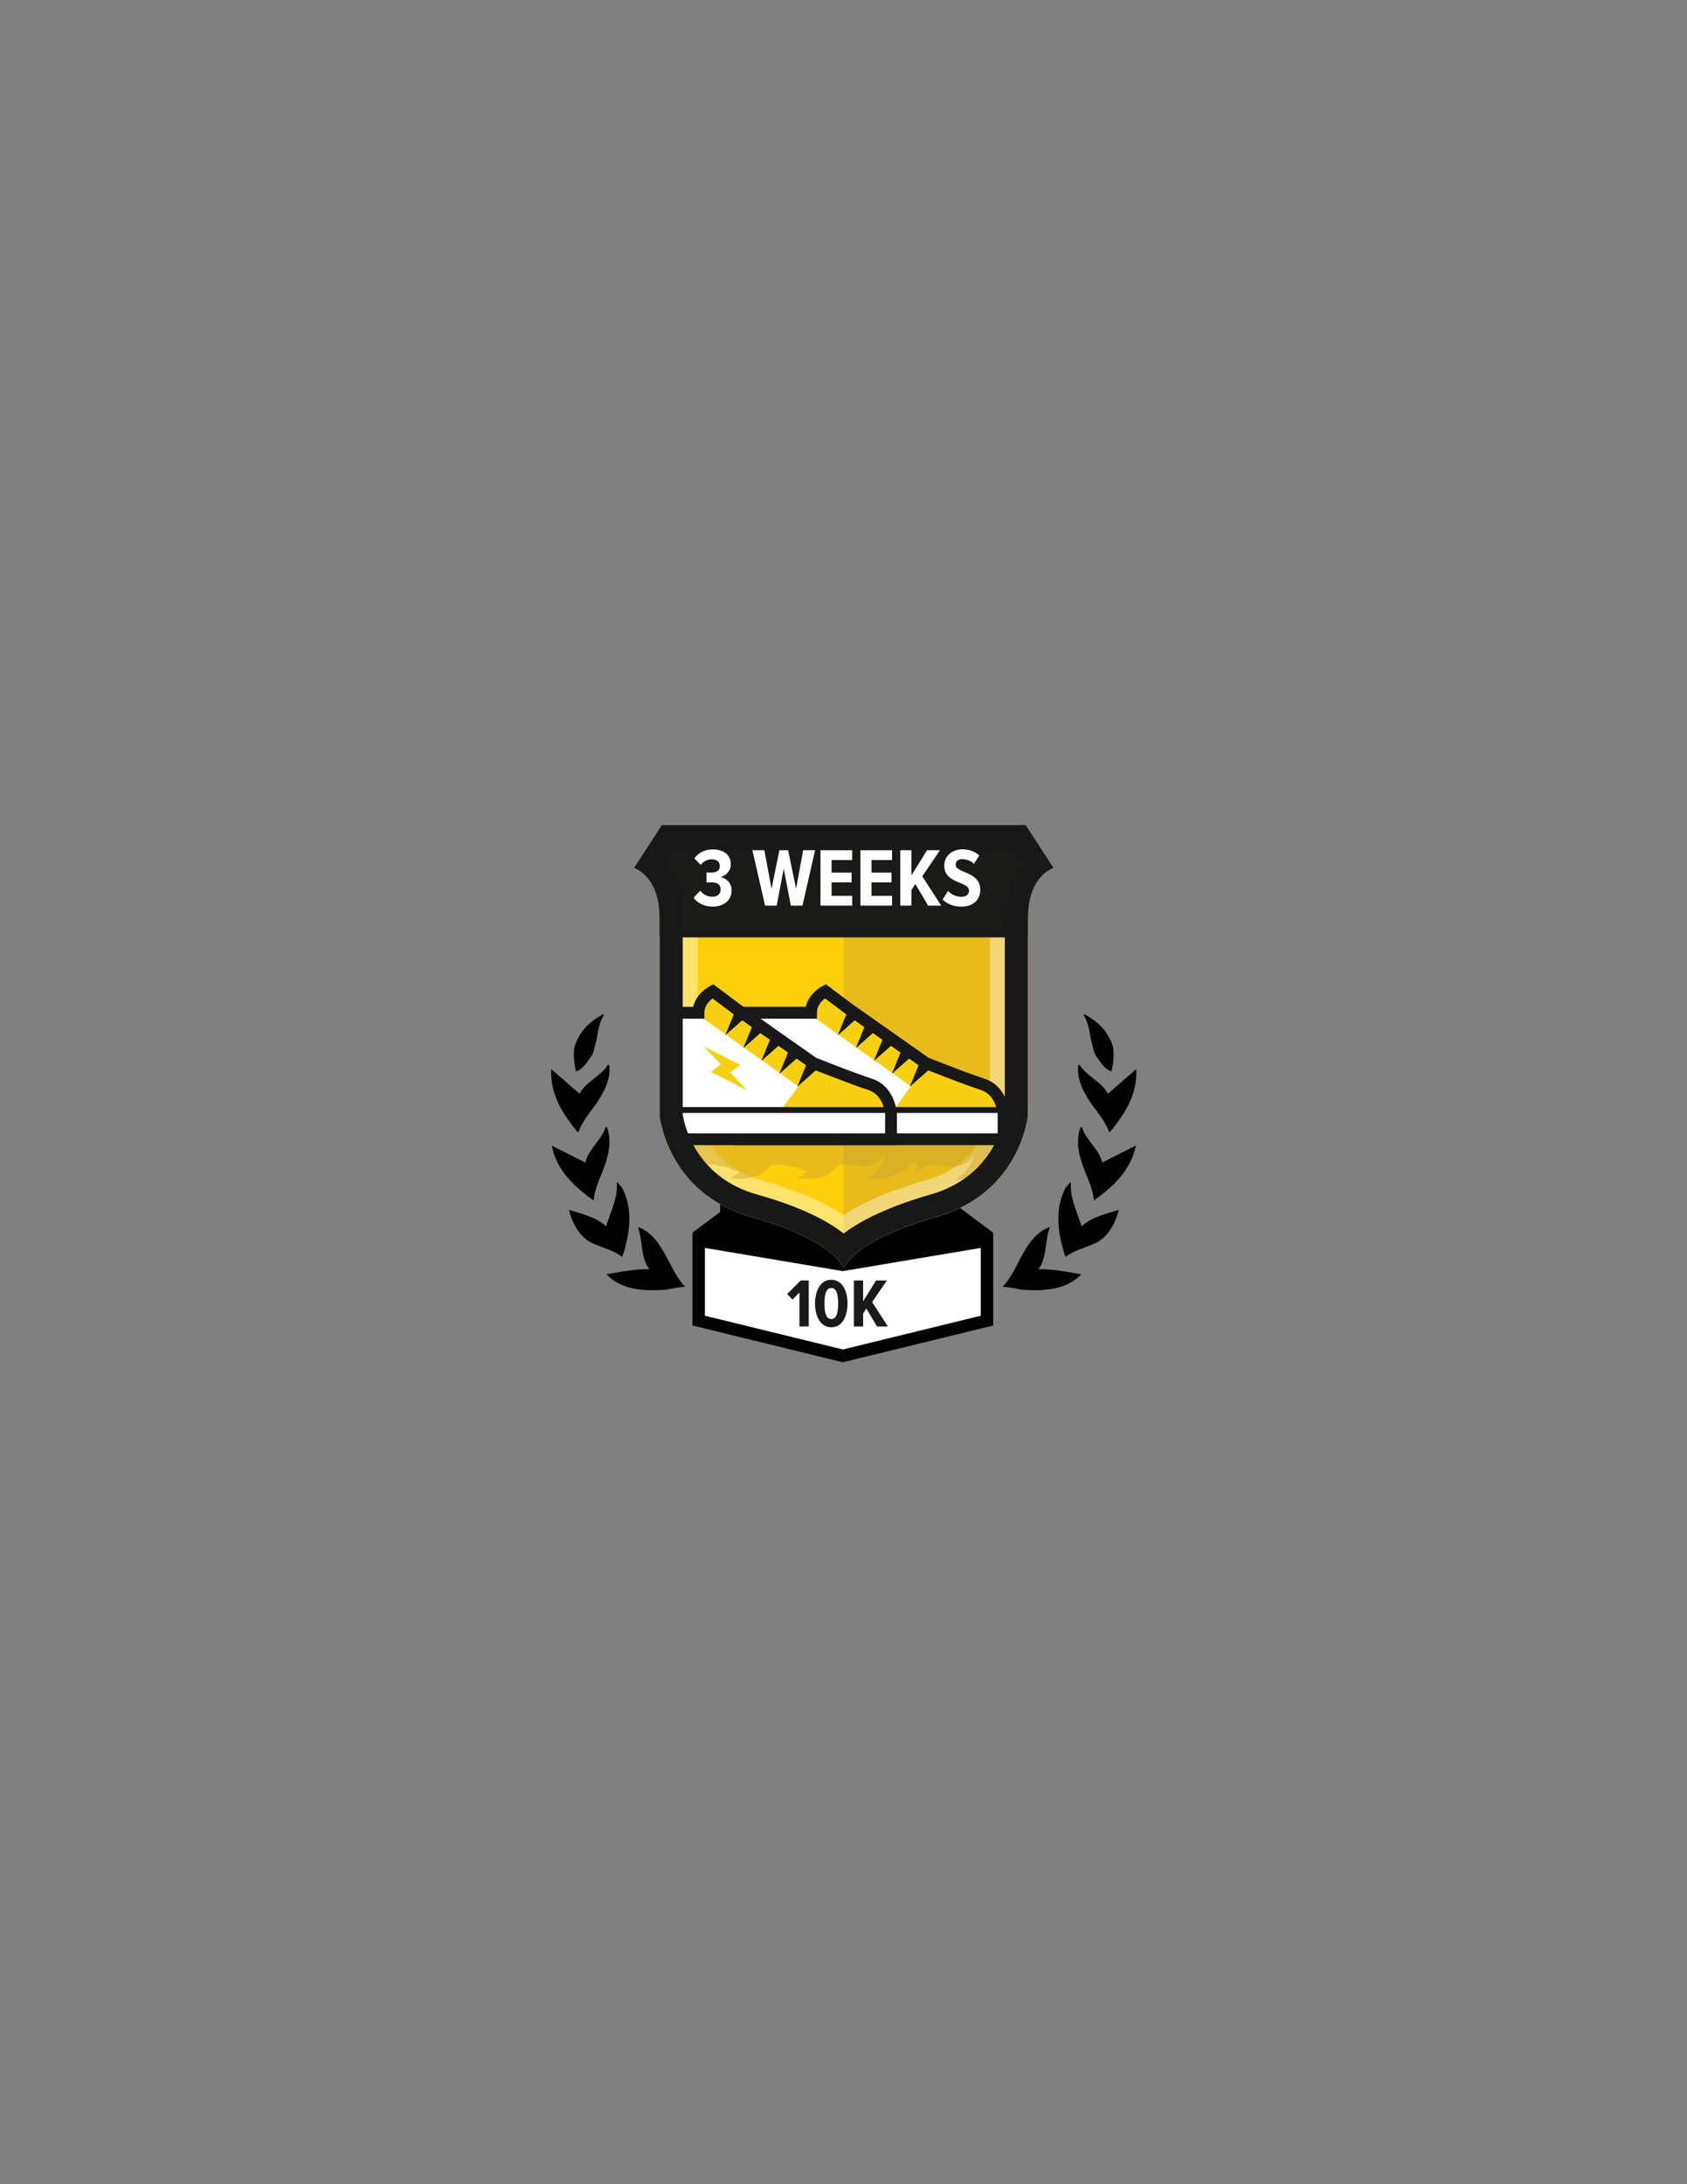 <?xml version="1.0" encoding="utf-8"?>
<!-- Generator: Adobe Illustrator 16.0.0, SVG Export Plug-In . SVG Version: 6.00 Build 0)  -->
<!DOCTYPE svg PUBLIC "-//W3C//DTD SVG 1.1//EN" "http://www.w3.org/Graphics/SVG/1.1/DTD/svg11.dtd">
<svg version="1.1" id="Layer_1" xmlns="http://www.w3.org/2000/svg" xmlns:xlink="http://www.w3.org/1999/xlink" x="0px" y="0px"
	 width="612px" height="792px" viewBox="0 0 612 792" enable-background="new 0 0 612 792" xml:space="preserve">
<rect x="0" y="0" width="612" height="792" fill="#808080" stroke="none"/>
<path fill="#010101" d="M398.964,419.089c-1.817-3.577-5.512-6.852-6.379-10.245l-0.531-0.223c-1.338,3.336-1.193,7.326-0.169,10.95
	c1.108,4.704,3.424,8.369,4.508,12.994c0.193,0.891,0.354,1.775,0.459,2.742c6.955-5.049,13.368-10.808,15.182-19.897l-12.194,6.13
	C399.676,420.692,399.347,419.854,398.964,419.089"/>
<path fill="#010101" d="M395.828,377.306c0.578,1.658,0.758,3.546,1.549,5.248c0.51,0.668,0.959,1.357,1.431,2.058
	c1.313,1.813,2.676,3.43,4.42,3.884c0.606-2.796,1.065-5.733,0.534-8.912c-0.605-2.013-1.508-3.808-2.69-5.429
	c-1.848-2.56-4.358-4.638-7.396-6.199c-0.1-0.058-0.167-0.071-0.224-0.119l-0.403,0.093c0.156,0.24,0.303,0.517,0.46,0.796
	C394.886,371.35,395.298,374.127,395.828,377.306"/>
<path fill="#010101" d="M400.463,394.473c-2.653-3.011-7.05-5.258-8.736-8.326l-0.571-0.084c-0.461,3.564,0.675,7.393,2.573,10.646
	c2.248,4.278,5.406,7.249,7.611,11.456c0.409,0.813,0.784,1.631,1.127,2.54c5.476-6.626,10.246-13.805,9.731-23.058l-10.276,8.98
	C401.553,395.848,401.024,395.117,400.463,394.473"/>
<path fill="#010101" d="M213.223,419.089c1.817-3.577,5.512-6.852,6.379-10.245l0.532-0.223c1.337,3.336,1.193,7.326,0.168,10.95
	c-1.107,4.704-3.423,8.369-4.507,12.994c-0.194,0.891-0.354,1.775-0.459,2.742c-6.956-5.049-13.369-10.808-15.182-19.897
	l12.194,6.13C212.511,420.692,212.84,419.854,213.223,419.089"/>
<path fill="#010101" d="M216.358,377.306c-0.578,1.658-0.758,3.546-1.548,5.248c-0.51,0.668-0.96,1.357-1.431,2.058
	c-1.314,1.813-2.676,3.43-4.42,3.884c-0.606-2.796-1.065-5.733-0.534-8.912c0.605-2.013,1.507-3.808,2.689-5.429
	c1.849-2.56,4.358-4.638,7.396-6.199c0.099-0.058,0.167-0.071,0.223-0.119l0.404,0.093c-0.157,0.24-0.303,0.517-0.46,0.796
	C217.302,371.35,216.89,374.127,216.358,377.306"/>
<path fill="#010101" d="M211.725,394.473c2.653-3.011,7.049-5.258,8.736-8.326l0.571-0.084c0.461,3.564-0.675,7.393-2.573,10.646
	c-2.248,4.278-5.406,7.249-7.611,11.456c-0.409,0.813-0.785,1.631-1.128,2.54c-5.475-6.626-10.246-13.805-9.731-23.058l10.277,8.98
	C210.635,395.848,211.163,395.117,211.725,394.473"/>
<path fill="#010101" d="M379.361,460.246c-0.916-0.017-1.783-0.026-2.638,0.015c3.211-4.571,2.291-10.164,4.058-15.119l-0.017-0.219
	c-5.329,2.008-8.124,6.7-10.731,11.657c-1.861,3.592-3.683,7.273-6.339,9.993c1.109,0.08,2.153,0.229,3.234,0.389
	c1.122,0.163,2.275,0.386,3.435,0.691c2.307,0.136,4.581,0.238,6.732,0.167c4.035-0.171,7.795-0.854,11.037-2.605
	c1.502-0.798,2.901-1.85,4.131-3.161c-0.949-0.154-1.992-0.342-3.028-0.524C385.971,460.975,382.537,460.404,379.361,460.246"/>
<path fill="#010101" d="M392.361,444.673c-1.494-5.036-4.273-10.122-3.865-15.641l-0.142-0.22l-0.374,0.165
	c-0.045,0.036-0.097,0.108-0.102,0.145c-0.291,0.501-0.601,0.786-1.136,1.3c-3.805,6.707-3.229,14.78-1.274,21.92
	c0.319,1.176,0.652,2.295,1.062,3.425c3.423-2.676,7.645-3.358,11.443-5.306c0.341-0.207,0.676-0.37,1.028-0.582
	c3.66-2.641,5.887-7.007,6.843-11.183c-2.373,0.757-4.701,1.368-6.877,2.186C396.623,441.728,394.359,442.87,392.361,444.673"/>
<path fill="#010101" d="M232.889,460.246c0.916-0.017,1.783-0.026,2.638,0.015c-3.211-4.571-2.29-10.164-4.058-15.119l0.017-0.219
	c5.329,2.008,8.124,6.7,10.731,11.657c1.861,3.592,3.683,7.273,6.339,9.993c-1.109,0.08-2.153,0.229-3.234,0.389
	c-1.122,0.163-2.274,0.386-3.435,0.691c-2.306,0.136-4.581,0.238-6.732,0.167c-4.035-0.171-7.795-0.854-11.037-2.605
	c-1.502-0.798-2.901-1.85-4.131-3.161c0.949-0.154,1.992-0.342,3.028-0.524C226.279,460.975,229.713,460.404,232.889,460.246"/>
<path fill="#010101" d="M219.889,444.673c1.494-5.036,4.274-10.122,3.865-15.641l0.142-0.22l0.374,0.165
	c0.045,0.036,0.097,0.108,0.101,0.145c0.292,0.501,0.601,0.786,1.136,1.3c3.805,6.707,3.229,14.78,1.275,21.92
	c-0.32,1.176-0.653,2.295-1.063,3.425c-3.423-2.676-7.645-3.358-11.443-5.306c-0.341-0.207-0.676-0.37-1.029-0.582
	c-3.66-2.641-5.886-7.007-6.841-11.183c2.373,0.757,4.7,1.368,6.876,2.186C215.627,441.728,217.891,442.87,219.889,444.673"/>
<rect x="261.241" y="426.861" fill="#010101" width="85" height="43.667"/>
<polygon fill="#010101" points="334.542,456.025 360.379,447.046 347.307,437.266 295.798,461.528 "/>
<polygon fill="#010101" points="307.799,462.528 251.104,447.046 264.177,437.266 312.299,459.028 "/>
<polygon fill="#FFFFFF" points="358.056,478.863 305.762,493.046 253.469,477.358 253.469,449.837 305.762,459.525 358.056,449.837 
	"/>
<polygon fill="none" stroke="#010101" stroke-width="4.515" stroke-miterlimit="10" points="358.056,478.863 305.762,491.646 
	253.469,478.863 253.469,449.837 305.762,458.62 358.056,449.837 "/>
<path fill="#FECF0A" d="M306.081,332.388h-66.784c0.001,0.091,0.003,0.181,0.003,0.272v71.94c0,0,2.763,28.095,33.166,36.624
	c29.392,8.245,33.382,17.896,33.615,18.529c0.008,0.021,0.012,0.032,0.012,0.032s3.224-10.034,33.627-18.562
	c30.402-8.529,33.166-36.624,33.166-36.624v-71.901c0-0.013,0.001-0.025,0.001-0.039c0-0.092,0.003-0.182,0.003-0.272H306.081z"/>
<g opacity="0.5">
	<g>
		<defs>
			<rect id="SVGID_1_" x="306.08" y="332.39" width="66.81" height="127.4"/>
		</defs>
		<clipPath id="SVGID_2_">
			<use xlink:href="#SVGID_1_"  overflow="visible"/>
		</clipPath>
		<path clip-path="url(#SVGID_2_)" fill="#CDA72C" d="M339.72,441.224c30.402-8.528,33.166-36.624,33.166-36.624v-71.9
			c0-0.014,0.001-0.026,0.001-0.039c0-0.092,0.003-0.182,0.003-0.273h-66.809v127.366c0.008,0.022,0.012,0.034,0.012,0.034
			S309.316,449.753,339.72,441.224"/>
	</g>
</g>
<path fill="#191818" d="M367.523,307.61l3.393,5.225c-2.295,2.726-4.316,6.396-5.444,11.187H246.716
	c-1.128-4.79-3.149-8.461-5.444-11.187l3.392-5.225h28.033h23.781h9.198h33.814H367.523 M372.066,299.244H339.49h-33.814h-9.198
	h-23.781h-32.576l-10.034,15.454c0,0,9.1,2.806,9.21,17.689H372.89c0.11-14.884,9.211-17.689,9.211-17.689L372.066,299.244z"/>
<g opacity="0.4">
	<g>
		<defs>
			<rect id="SVGID_3_" x="230.09" y="299.24" width="152.01" height="160.55"/>
		</defs>
		<clipPath id="SVGID_4_">
			<use xlink:href="#SVGID_3_"  overflow="visible"/>
		</clipPath>
		<path clip-path="url(#SVGID_4_)" fill="#FFFFFF" d="M364.097,313.041c-2.642,4.356-4.931,10.604-5.003,19.229v0.004l-0.003,0.261
			l-0.001,0.082v0.082v70.902c-0.26,1.438-1.204,5.667-3.914,10.226c-4.133,6.953-10.586,11.701-19.183,14.113
			c-13.943,3.912-23.452,8.354-29.929,12.659c-6.466-4.301-15.956-8.755-29.872-12.659c-8.596-2.412-15.05-7.16-19.183-14.113
			c-2.709-4.559-3.653-8.787-3.913-10.226V332.66l-0.003-0.375c-0.064-8.625-2.356-14.882-5.003-19.244h24.605h23.781h9.198h33.814
			H364.097 M372.066,299.244H339.49h-33.814h-9.198h-23.781h-32.576l-10.034,15.454c0,0,9.1,2.806,9.21,17.689
			c0.001,0.091,0.003,0.181,0.003,0.272v71.94c0,0,2.764,28.095,33.166,36.624c29.393,8.245,33.383,17.896,33.615,18.528
			c0.008,0.022,0.012,0.033,0.012,0.033s3.225-10.034,33.627-18.562c30.403-8.529,33.167-36.624,33.167-36.624v-71.901
			c0-0.013,0.001-0.025,0.001-0.039c0-0.092,0.002-0.182,0.002-0.272c0.11-14.884,9.211-17.689,9.211-17.689L372.066,299.244z"/>
	</g>
</g>
<path fill="#1A1A19" d="M382.101,314.698l-10.034-15.454h-32.575h-33.816h-9.198h-23.781h-32.575l-10.034,15.454
	c0,0,9.1,2.807,9.21,17.688v7.526h133.594v-7.526C373.001,317.505,382.101,314.698,382.101,314.698"/>
<path fill="#FFFFFF" d="M251.622,325.496l2.409-2.529c1.023,1.325,2.619,2.198,4.304,2.198c2.108,0,3.071-1.114,3.071-2.68
	c0-1.866-1.294-2.528-3.251-2.528c-0.662,0-1.566,0-1.866,0.061v-3.644c0.3,0.03,1.294,0.03,1.775,0.03
	c1.837,0,3.071-0.753,3.071-2.318c0-1.686-1.204-2.498-2.95-2.498c-1.565,0-2.98,0.722-4.004,2.017l-2.288-2.349
	c1.445-2.017,3.733-3.251,6.623-3.251c3.974,0,6.593,1.896,6.593,5.449c0,2.288-1.716,4.154-3.793,4.575
	c2.047,0.302,4.095,2.107,4.095,4.818c0,3.491-2.68,5.9-6.895,5.9C255.324,328.748,252.886,327.332,251.622,325.496"/>
<polygon fill="#FFFFFF" points="286.901,328.387 284.313,315.02 281.754,328.387 277.539,328.387 272.963,308.306 277.297,308.306 
	279.887,322.275 282.747,308.306 285.908,308.306 288.798,322.275 291.357,308.306 295.692,308.306 291.116,328.387 "/>
<polygon fill="#FFFFFF" points="297.646,328.387 297.646,308.306 309.146,308.306 309.146,311.858 301.681,311.858 301.681,316.404 
	308.936,316.404 308.936,319.957 301.681,319.957 301.681,324.834 309.146,324.834 309.146,328.387 "/>
<polygon fill="#FFFFFF" points="312.125,328.387 312.125,308.306 323.625,308.306 323.625,311.858 316.159,311.858 316.159,316.404 
	323.414,316.404 323.414,319.957 316.159,319.957 316.159,324.834 323.625,324.834 323.625,328.387 "/>
<polygon fill="#FFFFFF" points="336.688,328.387 332.053,320.529 330.638,322.757 330.638,328.387 326.604,328.387 326.604,308.306 
	330.638,308.306 330.638,317.428 336.297,308.306 340.994,308.306 334.581,317.759 341.445,328.387 "/>
<path fill="#FFFFFF" d="M341.955,326.158l1.986-3.101c1.114,1.234,2.86,2.138,4.848,2.138c1.775,0,2.739-0.994,2.739-2.229
	c0-3.521-8.972-2.317-8.972-9.121c0-3.162,2.469-5.871,6.623-5.871c2.439,0,4.547,0.783,6.082,2.228l-1.927,3.011
	c-1.204-1.144-2.74-1.686-4.306-1.686c-1.444,0-2.348,0.813-2.348,2.047c0,3.131,8.941,2.288,8.941,9.063
	c0,3.521-2.408,6.111-6.805,6.111C345.778,328.748,343.551,327.754,341.955,326.158"/>
<polygon fill="#1A1A19" points="290.016,480.976 290.016,468.629 287.491,471.253 285.566,469.229 290.466,464.305 293.39,464.305 
	293.39,480.976 "/>
<path fill="#1A1A19" d="M295.666,472.652c0-4.299,1.775-8.598,5.898-8.598c4.149,0,5.898,4.299,5.898,8.598
	c0,4.273-1.724,8.623-5.898,8.623C297.441,481.275,295.666,476.926,295.666,472.652 M304.064,472.652c0-3.225-0.55-5.623-2.5-5.623
	c-1.924,0-2.474,2.398-2.474,5.623c0,3.199,0.55,5.648,2.474,5.648C303.515,478.301,304.064,475.852,304.064,472.652"/>
<polygon fill="#1A1A19" points="318.139,480.976 314.289,474.453 313.115,476.302 313.115,480.976 309.766,480.976 309.766,464.305 
	313.115,464.305 313.115,471.877 317.814,464.305 321.713,464.305 316.39,472.152 322.088,480.976 "/>
<g>
	<defs>
		<path id="SVGID_5_" d="M306.019,332.591h-66.222c0,0.089,0.002,0.177,0.002,0.27v71.335c0,0,2.74,27.856,32.887,36.313
			c29.145,8.177,33.1,17.746,33.333,18.373c0.006,0.021,0.01,0.033,0.01,0.033s3.197-9.95,33.344-18.406
			c30.146-8.457,32.886-36.313,32.886-36.313v-71.296c0-0.013,0.002-0.027,0.002-0.039c0-0.093,0.002-0.181,0.002-0.27H306.019z"/>
	</defs>
	<clipPath id="SVGID_6_">
		<use xlink:href="#SVGID_5_"  overflow="visible"/>
	</clipPath>
	<g opacity="0.5" clip-path="url(#SVGID_6_)">
		<g>
			<defs>
				<rect id="SVGID_7_" x="238.48" y="399.87" width="130.76" height="27.61"/>
			</defs>
			<clipPath id="SVGID_8_">
				<use xlink:href="#SVGID_7_"  overflow="visible"/>
			</clipPath>
			<path clip-path="url(#SVGID_8_)" fill="#CDA72C" d="M355.236,399.87c0,0-9.746,8.382-7.763,7.194c0,0-1.288,7.67-7.591,7.401
				c-6.302-0.267-8.125,9.171-7.881,11.126c0,0,3.949-4.619,10.466-2.967c6.516,1.654,10.057-2.413,10.935-3.702
				c0,0-2.33,7.688-6.849,8.269c0,0,11.194,2.166,15.589-5.346c4.395-7.514,6.613-16.36,7.084-17.155
				C369.697,403.896,355.236,399.87,355.236,399.87"/>
			<path clip-path="url(#SVGID_8_)" fill="#CDA72C" d="M342.413,421.278c0,0-7.976,1.536-6.608,1.02c0,0-4.303-2.372-6.644,0.854
				c-2.341,3.226-7.73,0.425-8.603-0.463c0,0,3.838-0.144,5.576-4.02c1.738-3.875,5.143-4.033,6.124-3.961
				c0,0-4.72-1.863-6.78,0.146c0,0,3.319-6.393,8.765-5.62c5.444,0.771,10.694,3.145,11.273,3.224
				C346.095,412.537,342.413,421.278,342.413,421.278"/>
			<path clip-path="url(#SVGID_8_)" fill="#CDA72C" d="M322.9,399.87c0,0-9.745,8.382-7.762,7.194c0,0-1.288,7.67-7.591,7.401
				c-6.303-0.267-8.125,9.171-7.882,11.126c0,0,3.95-4.619,10.467-2.967c6.516,1.654,10.057-2.413,10.935-3.702
				c0,0-2.33,7.688-6.849,8.269c0,0,11.193,2.166,15.589-5.346c4.395-7.514,6.612-16.36,7.084-17.155
				C337.362,403.896,322.9,399.87,322.9,399.87"/>
			<path clip-path="url(#SVGID_8_)" fill="#CDA72C" d="M310.078,421.278c0,0-7.976,1.536-6.609,1.02c0,0-4.302-2.372-6.643,0.854
				c-2.341,3.226-7.73,0.425-8.602-0.463c0,0,3.837-0.144,5.576-4.02c1.738-3.875,5.142-4.033,6.124-3.961
				c0,0-4.72-1.863-6.781,0.146c0,0,3.32-6.393,8.764-5.62c5.445,0.771,10.696,3.145,11.275,3.224
				C313.76,412.537,310.078,421.278,310.078,421.278"/>
			<path clip-path="url(#SVGID_8_)" fill="#CDA72C" d="M297.53,399.87c0,0-9.745,8.382-7.762,7.194c0,0-1.288,7.67-7.591,7.401
				c-6.302-0.267-8.125,9.171-7.881,11.126c0,0,3.949-4.619,10.466-2.967c6.516,1.654,10.057-2.413,10.935-3.702
				c0,0-2.33,7.688-6.849,8.269c0,0,11.194,2.166,15.589-5.346c4.396-7.514,6.613-16.36,7.084-17.155
				C311.992,403.896,297.53,399.87,297.53,399.87"/>
			<path clip-path="url(#SVGID_8_)" fill="#CDA72C" d="M284.707,421.278c0,0-7.975,1.536-6.608,1.02c0,0-4.303-2.372-6.644,0.854
				c-2.341,3.226-7.73,0.425-8.602-0.463c0,0,3.837-0.144,5.576-4.02c1.738-3.875,5.142-4.033,6.124-3.961
				c0,0-4.72-1.863-6.781,0.146c0,0,3.32-6.393,8.765-5.62c5.444,0.771,10.695,3.145,11.273,3.224
				C288.389,412.537,284.707,421.278,284.707,421.278"/>
			<path clip-path="url(#SVGID_8_)" fill="#CDA72C" d="M273.154,399.87c0,0-9.745,8.382-7.763,7.194c0,0-1.288,7.67-7.591,7.401
				c-6.303-0.267-8.125,9.171-7.882,11.126c0,0,3.95-4.619,10.467-2.967c6.516,1.654,10.057-2.413,10.936-3.702
				c0,0-2.33,7.688-6.85,8.269c0,0,11.194,2.166,15.589-5.346c4.395-7.514,6.613-16.36,7.084-17.155
				C287.616,403.896,273.154,399.87,273.154,399.87"/>
			<path clip-path="url(#SVGID_8_)" fill="#CDA72C" d="M260.331,421.278c0,0-7.975,1.536-6.609,1.02c0,0-4.302-2.372-6.643,0.854
				c-2.341,3.226-7.73,0.425-8.603-0.463c0,0,3.838-0.144,5.577-4.02c1.738-3.875,5.142-4.033,6.124-3.961
				c0,0-4.72-1.863-6.781,0.146c0,0,3.319-6.393,8.764-5.62c5.445,0.771,10.696,3.145,11.275,3.224
				C264.013,412.537,260.331,421.278,260.331,421.278"/>
		</g>
	</g>
	<path clip-path="url(#SVGID_6_)" fill="#FFFFFF" d="M268.545,403.646l0.161-5.136l1.02-15.3l0.372-5.574l0.52-7.803l0.173-2.601
		h23.409c0-5.201,5.202-7.803,5.202-7.803l2.288,1.716l1.873,1.405l0.833,0.624l3.901,2.926l26.824,18.854l0.694,0.485
		c0,0,0.578,0.231,1.565,0.621c0.003,0.001,0.007,0.002,0.01,0.004c0.054,0.021,0.109,0.043,0.165,0.065
		c0.024,0.009,0.049,0.019,0.073,0.029c0.053,0.02,0.105,0.041,0.16,0.063c0.015,0.005,0.027,0.011,0.041,0.017
		c0.061,0.023,0.12,0.048,0.183,0.071c0.021,0.009,0.043,0.018,0.063,0.025c0.061,0.024,0.12,0.047,0.183,0.072
		c0.01,0.004,0.021,0.008,0.032,0.012c0.098,0.039,0.197,0.078,0.3,0.118c0.056,0.021,0.112,0.044,0.169,0.066
		c0.055,0.021,0.111,0.043,0.166,0.065c0.035,0.013,0.068,0.027,0.104,0.041c0.062,0.024,0.123,0.048,0.186,0.072
		c0.032,0.013,0.064,0.025,0.098,0.039c0.056,0.021,0.114,0.044,0.172,0.066c0.045,0.019,0.089,0.035,0.136,0.054
		c0.057,0.021,0.113,0.044,0.172,0.066c0.035,0.014,0.07,0.028,0.105,0.042c0.067,0.026,0.135,0.052,0.203,0.079
		c0.048,0.02,0.097,0.038,0.145,0.056c0.047,0.019,0.092,0.036,0.139,0.055c0.084,0.032,0.17,0.065,0.256,0.1
		c0.02,0.008,0.039,0.015,0.058,0.022c0.089,0.034,0.179,0.069,0.27,0.104c0.028,0.011,0.056,0.022,0.084,0.033
		c0.067,0.026,0.138,0.053,0.207,0.08c0.067,0.026,0.136,0.053,0.204,0.079c1.188,0.462,2.501,0.967,3.871,1.487
		c0.003,0.001,0.005,0.003,0.008,0.003c0.138,0.054,0.277,0.106,0.416,0.158l0.002,0.001c0.131,0.05,0.264,0.101,0.396,0.151
		l0.063,0.023c0.125,0.047,0.25,0.095,0.375,0.142c0.012,0.004,0.022,0.009,0.033,0.013c0.137,0.051,0.273,0.104,0.41,0.154
		c0.002,0.001,0.004,0.002,0.006,0.002c0.137,0.052,0.273,0.103,0.41,0.155c0.014,0.005,0.025,0.01,0.038,0.014
		c0.126,0.048,0.253,0.095,0.38,0.144c0.021,0.008,0.043,0.016,0.064,0.023c0.123,0.046,0.246,0.092,0.369,0.138
		c0.021,0.009,0.043,0.017,0.064,0.024l0.36,0.134c0.026,0.01,0.052,0.021,0.079,0.03c0.119,0.044,0.239,0.089,0.357,0.133
		c0.025,0.009,0.051,0.018,0.075,0.028c0.114,0.042,0.229,0.084,0.343,0.126c0.033,0.013,0.067,0.025,0.102,0.038
		c0.11,0.041,0.221,0.082,0.331,0.122c0.033,0.012,0.065,0.023,0.098,0.035c0.111,0.041,0.222,0.082,0.331,0.122l0.105,0.039
		c0.109,0.04,0.217,0.079,0.324,0.119c0.035,0.013,0.069,0.025,0.104,0.038c0.108,0.039,0.215,0.078,0.322,0.117
		c0.036,0.013,0.072,0.025,0.109,0.04c0.103,0.037,0.204,0.074,0.307,0.11c0.041,0.016,0.082,0.03,0.123,0.046
		c0.101,0.036,0.201,0.071,0.301,0.107c0.04,0.015,0.08,0.03,0.121,0.044c0.101,0.037,0.203,0.073,0.304,0.11
		c0.039,0.013,0.077,0.026,0.116,0.041c0.093,0.034,0.186,0.067,0.277,0.1c0.05,0.018,0.098,0.034,0.146,0.052
		c0.093,0.033,0.185,0.065,0.276,0.099c0.044,0.015,0.088,0.031,0.131,0.046c0.104,0.037,0.207,0.073,0.309,0.11
		c0.031,0.011,0.063,0.021,0.094,0.032c0.098,0.034,0.193,0.068,0.291,0.103c0.039,0.014,0.08,0.028,0.12,0.042
		c0.085,0.03,0.166,0.058,0.249,0.087c0.051,0.018,0.103,0.036,0.152,0.053c0.086,0.03,0.171,0.061,0.256,0.089
		c0.044,0.016,0.089,0.031,0.133,0.047c0.081,0.027,0.16,0.055,0.241,0.082c0.05,0.018,0.101,0.035,0.15,0.053
		c0.075,0.024,0.149,0.051,0.225,0.076c0.051,0.018,0.103,0.034,0.153,0.053c0.077,0.025,0.152,0.051,0.228,0.077
		c0.05,0.016,0.099,0.032,0.146,0.049c0.123,0.041,0.243,0.082,0.364,0.122c0.237,0.079,0.469,0.166,0.691,0.26
		c0.004,0.001,0.008,0.003,0.012,0.004c0.22,0.092,0.433,0.191,0.639,0.296c0.007,0.003,0.015,0.006,0.021,0.01
		c0.203,0.104,0.399,0.214,0.589,0.328c0.009,0.005,0.02,0.011,0.028,0.017c0.188,0.113,0.368,0.232,0.544,0.356
		c0.011,0.008,0.022,0.016,0.033,0.023c0.173,0.122,0.34,0.251,0.501,0.382c0.012,0.01,0.023,0.019,0.036,0.029
		c0.159,0.131,0.313,0.267,0.463,0.405c0.012,0.012,0.024,0.022,0.035,0.033c0.147,0.14,0.291,0.283,0.429,0.429
		c0.011,0.013,0.021,0.023,0.032,0.034c0.138,0.148,0.27,0.3,0.397,0.452c0.01,0.011,0.02,0.022,0.028,0.033
		c0.128,0.155,0.251,0.313,0.369,0.473c0.007,0.01,0.015,0.021,0.022,0.03c0.119,0.163,0.233,0.328,0.344,0.495
		c0.005,0.007,0.01,0.014,0.015,0.021c0.111,0.17,0.218,0.343,0.32,0.517c0.002,0.004,0.005,0.008,0.007,0.012
		c1.157,1.974,1.619,4.133,1.891,5.764v9.458h-95.525V403.646z"/>
	<path clip-path="url(#SVGID_6_)" fill="#F8D012" d="M337.975,399.269l-43.41-30.932l4.507-7.193l11.639,9.148l27.282,18.479
		l0.747,0.507c0,0,2.847,1.103,6.744,2.561l0.007,0.032L337.975,399.269z"/>
	<path clip-path="url(#SVGID_6_)" fill="#F8D012" d="M335.837,386.521c0.563,0.227,13.159,5.253,20.786,7.795
		c3.854,1.285,5.803,4.472,6.789,7.369h-38.678L335.837,386.521z"/>
	<polygon clip-path="url(#SVGID_6_)" fill="#191818" points="310.871,369.268 303.925,375.413 307.426,366.824 	"/>
	<polygon clip-path="url(#SVGID_6_)" fill="#191818" points="317.407,373.925 310.461,380.069 313.962,371.481 	"/>
	
		<line clip-path="url(#SVGID_6_)" fill="none" stroke="#191818" stroke-width="2.148" stroke-miterlimit="10" x1="363.412" y1="402.491" x2="268.544" y2="402.491"/>
	<polygon clip-path="url(#SVGID_6_)" fill="#191818" points="323.943,378.581 316.998,384.727 320.498,376.139 	"/>
	<polygon clip-path="url(#SVGID_6_)" fill="#191818" points="330.48,383.238 323.534,389.383 327.035,380.795 	"/>
	<polygon clip-path="url(#SVGID_6_)" fill="#191818" points="337.017,387.896 330.07,394.04 333.571,385.452 	"/>
	<path clip-path="url(#SVGID_6_)" fill="none" stroke="#191818" stroke-width="4.296" stroke-miterlimit="10" d="M268.545,403.646
		l0.161-5.136l1.02-15.3l0.372-5.574l0.52-7.803l0.173-2.601h23.409c0-5.201,5.202-7.803,5.202-7.803l2.288,1.716l1.873,1.405
		l0.833,0.624l3.901,2.926l26.824,18.854l0.694,0.485c0,0,0.578,0.231,1.565,0.621c0.003,0.001,0.007,0.002,0.01,0.004
		c0.054,0.021,0.109,0.043,0.165,0.065c0.024,0.009,0.049,0.019,0.073,0.029c0.053,0.02,0.105,0.041,0.16,0.063
		c0.015,0.005,0.027,0.011,0.041,0.017c0.061,0.023,0.12,0.048,0.183,0.071c0.021,0.009,0.043,0.018,0.063,0.025
		c0.061,0.024,0.12,0.047,0.183,0.072c0.01,0.004,0.021,0.008,0.032,0.012c0.098,0.039,0.197,0.078,0.3,0.118
		c0.056,0.021,0.112,0.044,0.169,0.066c0.055,0.021,0.111,0.043,0.166,0.065c0.035,0.013,0.068,0.027,0.104,0.041
		c0.062,0.024,0.123,0.048,0.186,0.072c0.032,0.013,0.064,0.025,0.098,0.039c0.056,0.021,0.114,0.044,0.172,0.066
		c0.045,0.019,0.089,0.035,0.136,0.054c0.057,0.021,0.113,0.044,0.172,0.066c0.035,0.014,0.07,0.028,0.105,0.042
		c0.067,0.026,0.135,0.052,0.203,0.079c0.048,0.02,0.097,0.038,0.145,0.056c0.047,0.019,0.092,0.036,0.139,0.055
		c0.084,0.032,0.17,0.065,0.256,0.1c0.02,0.008,0.039,0.015,0.058,0.022c0.089,0.034,0.179,0.069,0.27,0.104
		c0.028,0.011,0.056,0.022,0.084,0.033c0.067,0.026,0.138,0.053,0.207,0.08c0.067,0.026,0.136,0.053,0.204,0.079
		c1.188,0.462,2.501,0.967,3.871,1.487c0.003,0.001,0.005,0.003,0.008,0.003c0.138,0.054,0.277,0.106,0.416,0.158l0.002,0.001
		c0.131,0.05,0.264,0.101,0.396,0.151l0.063,0.023c0.125,0.047,0.25,0.095,0.375,0.142c0.012,0.004,0.022,0.009,0.033,0.013
		c0.137,0.051,0.273,0.104,0.41,0.154c0.002,0.001,0.004,0.002,0.006,0.002c0.137,0.052,0.273,0.103,0.41,0.155
		c0.014,0.005,0.025,0.01,0.038,0.014c0.126,0.048,0.253,0.095,0.38,0.144c0.021,0.008,0.043,0.016,0.064,0.023
		c0.123,0.046,0.246,0.092,0.369,0.138c0.021,0.009,0.043,0.017,0.064,0.024l0.36,0.134c0.026,0.01,0.052,0.021,0.079,0.03
		c0.119,0.044,0.239,0.089,0.357,0.133c0.025,0.009,0.051,0.018,0.075,0.028c0.114,0.042,0.229,0.084,0.343,0.126
		c0.033,0.013,0.067,0.025,0.102,0.038c0.11,0.041,0.221,0.082,0.331,0.122c0.033,0.012,0.065,0.023,0.098,0.035
		c0.111,0.041,0.222,0.082,0.331,0.122l0.105,0.039c0.109,0.04,0.217,0.079,0.324,0.119c0.035,0.013,0.069,0.025,0.104,0.038
		c0.108,0.039,0.215,0.078,0.322,0.117c0.036,0.013,0.072,0.025,0.109,0.04c0.103,0.037,0.204,0.074,0.307,0.11
		c0.041,0.016,0.082,0.03,0.123,0.046c0.101,0.036,0.201,0.071,0.301,0.107c0.04,0.015,0.08,0.03,0.121,0.044
		c0.101,0.037,0.203,0.073,0.304,0.11c0.039,0.013,0.077,0.026,0.116,0.041c0.093,0.034,0.186,0.067,0.277,0.1
		c0.05,0.018,0.098,0.034,0.146,0.052c0.093,0.033,0.185,0.065,0.276,0.099c0.044,0.015,0.088,0.031,0.131,0.046
		c0.104,0.037,0.207,0.073,0.309,0.11c0.031,0.011,0.063,0.021,0.094,0.032c0.098,0.034,0.193,0.068,0.291,0.103
		c0.039,0.014,0.08,0.028,0.12,0.042c0.085,0.03,0.166,0.058,0.249,0.087c0.051,0.018,0.103,0.036,0.152,0.053
		c0.086,0.03,0.171,0.061,0.256,0.089c0.044,0.016,0.089,0.031,0.133,0.047c0.081,0.027,0.16,0.055,0.241,0.082
		c0.05,0.018,0.101,0.035,0.15,0.053c0.075,0.024,0.149,0.051,0.225,0.076c0.051,0.018,0.103,0.034,0.153,0.053
		c0.077,0.025,0.152,0.051,0.228,0.077c0.05,0.016,0.099,0.032,0.146,0.049c0.123,0.041,0.243,0.082,0.364,0.122
		c0.237,0.079,0.469,0.166,0.691,0.26c0.004,0.001,0.008,0.003,0.012,0.004c0.22,0.092,0.433,0.191,0.639,0.296
		c0.007,0.003,0.015,0.006,0.021,0.01c0.203,0.104,0.399,0.214,0.589,0.328c0.009,0.005,0.02,0.011,0.028,0.017
		c0.188,0.113,0.368,0.232,0.544,0.356c0.011,0.008,0.022,0.016,0.033,0.023c0.173,0.122,0.34,0.251,0.501,0.382
		c0.012,0.01,0.023,0.019,0.036,0.029c0.159,0.131,0.313,0.267,0.463,0.405c0.012,0.012,0.024,0.022,0.035,0.033
		c0.147,0.14,0.291,0.283,0.429,0.429c0.011,0.013,0.021,0.023,0.032,0.034c0.138,0.148,0.27,0.3,0.397,0.452
		c0.01,0.011,0.02,0.022,0.028,0.033c0.128,0.155,0.251,0.313,0.369,0.473c0.007,0.01,0.015,0.021,0.022,0.03
		c0.119,0.163,0.233,0.328,0.344,0.495c0.005,0.007,0.01,0.014,0.015,0.021c0.111,0.17,0.218,0.343,0.32,0.517
		c0.002,0.004,0.005,0.008,0.007,0.012c1.157,1.974,1.619,4.133,1.891,5.764v9.458h-95.525V403.646z"/>
	<path clip-path="url(#SVGID_6_)" fill="#FFFFFF" d="M227.722,403.646l0.161-5.136l1.02-15.3l0.372-5.574l0.52-7.803l0.173-2.601
		h23.409c0-5.201,5.202-7.803,5.202-7.803l2.288,1.716l1.874,1.405l0.832,0.624l3.901,2.926l26.825,18.854l0.694,0.485
		c0,0,0.578,0.231,1.564,0.621c0.003,0.001,0.007,0.002,0.01,0.004c0.054,0.021,0.109,0.043,0.165,0.065
		c0.024,0.009,0.049,0.019,0.074,0.029c0.052,0.02,0.105,0.041,0.16,0.063c0.014,0.005,0.028,0.011,0.041,0.017
		c0.06,0.023,0.12,0.048,0.182,0.071c0.021,0.009,0.043,0.018,0.064,0.025c0.06,0.024,0.12,0.047,0.182,0.072
		c0.011,0.004,0.022,0.008,0.032,0.012c0.098,0.039,0.198,0.078,0.301,0.118c0.056,0.021,0.111,0.044,0.169,0.066
		c0.054,0.021,0.11,0.043,0.165,0.065c0.035,0.013,0.069,0.027,0.105,0.041c0.061,0.024,0.123,0.048,0.185,0.072
		c0.033,0.013,0.065,0.025,0.098,0.039c0.056,0.021,0.114,0.044,0.172,0.066c0.045,0.019,0.09,0.035,0.135,0.054
		c0.057,0.021,0.114,0.044,0.172,0.066c0.035,0.014,0.071,0.028,0.107,0.042c0.066,0.026,0.134,0.052,0.202,0.079
		c0.048,0.02,0.097,0.038,0.145,0.056c0.046,0.019,0.092,0.036,0.138,0.055c0.085,0.032,0.17,0.065,0.256,0.1
		c0.02,0.008,0.039,0.015,0.058,0.022c0.089,0.034,0.179,0.069,0.269,0.104c0.028,0.011,0.056,0.022,0.084,0.033
		c0.068,0.026,0.138,0.053,0.207,0.08c0.068,0.026,0.136,0.053,0.204,0.079c1.189,0.462,2.501,0.967,3.871,1.487
		c0.003,0.001,0.005,0.003,0.008,0.003c0.138,0.054,0.277,0.106,0.416,0.158c0,0,0.001,0.001,0.002,0.001
		c0.131,0.05,0.264,0.101,0.397,0.151c0.02,0.007,0.041,0.015,0.062,0.023c0.125,0.047,0.25,0.095,0.376,0.142l0.033,0.013
		c0.136,0.051,0.273,0.104,0.41,0.154c0.002,0.001,0.003,0.002,0.005,0.002c0.137,0.052,0.274,0.103,0.411,0.155
		c0.013,0.005,0.025,0.01,0.038,0.014c0.126,0.048,0.253,0.095,0.38,0.144c0.021,0.008,0.043,0.016,0.064,0.023
		c0.123,0.046,0.246,0.092,0.368,0.138c0.021,0.009,0.044,0.017,0.065,0.024c0.12,0.045,0.24,0.09,0.359,0.134
		c0.026,0.01,0.054,0.021,0.08,0.03c0.118,0.044,0.238,0.089,0.357,0.133c0.025,0.009,0.05,0.018,0.075,0.028
		c0.114,0.042,0.228,0.084,0.342,0.126l0.103,0.038c0.109,0.041,0.221,0.082,0.33,0.122c0.033,0.012,0.066,0.023,0.099,0.035
		c0.11,0.041,0.221,0.082,0.331,0.122l0.104,0.039c0.109,0.04,0.218,0.079,0.326,0.119c0.034,0.013,0.068,0.025,0.103,0.038
		c0.107,0.039,0.215,0.078,0.321,0.117c0.037,0.013,0.073,0.025,0.109,0.04c0.103,0.037,0.205,0.074,0.307,0.11
		c0.041,0.016,0.082,0.03,0.124,0.046c0.101,0.036,0.2,0.071,0.301,0.107c0.039,0.015,0.08,0.03,0.12,0.044
		c0.102,0.037,0.203,0.073,0.305,0.11c0.038,0.013,0.077,0.026,0.116,0.041c0.093,0.034,0.186,0.067,0.278,0.1
		c0.048,0.018,0.097,0.034,0.144,0.052c0.094,0.033,0.186,0.065,0.277,0.099c0.043,0.015,0.087,0.031,0.131,0.046
		c0.104,0.037,0.206,0.073,0.309,0.11c0.031,0.011,0.063,0.021,0.094,0.032c0.097,0.034,0.193,0.068,0.29,0.103
		c0.04,0.014,0.081,0.028,0.121,0.042c0.084,0.03,0.166,0.058,0.249,0.087c0.051,0.018,0.102,0.036,0.152,0.053
		c0.086,0.03,0.17,0.061,0.256,0.089c0.044,0.016,0.089,0.031,0.133,0.047c0.081,0.027,0.161,0.055,0.24,0.082
		c0.051,0.018,0.101,0.035,0.15,0.053c0.076,0.024,0.15,0.051,0.225,0.076c0.052,0.018,0.103,0.034,0.153,0.053
		c0.077,0.025,0.152,0.051,0.229,0.077c0.048,0.016,0.097,0.032,0.145,0.049c0.123,0.041,0.244,0.082,0.364,0.122
		c0.238,0.079,0.469,0.166,0.692,0.26c0.004,0.001,0.008,0.003,0.012,0.004c0.22,0.092,0.432,0.191,0.638,0.296
		c0.007,0.003,0.015,0.006,0.022,0.01c0.203,0.104,0.398,0.214,0.589,0.328c0.01,0.005,0.019,0.011,0.028,0.017
		c0.188,0.113,0.369,0.232,0.543,0.356c0.012,0.008,0.022,0.016,0.033,0.023c0.174,0.122,0.34,0.251,0.502,0.382
		c0.012,0.01,0.023,0.019,0.035,0.029c0.16,0.131,0.314,0.267,0.463,0.405c0.013,0.012,0.024,0.022,0.035,0.033
		c0.148,0.14,0.291,0.283,0.43,0.429c0.011,0.013,0.021,0.023,0.032,0.034c0.138,0.148,0.27,0.3,0.397,0.452
		c0.009,0.011,0.019,0.022,0.027,0.033c0.129,0.155,0.252,0.313,0.369,0.473c0.008,0.01,0.016,0.021,0.022,0.03
		c0.12,0.163,0.233,0.328,0.344,0.495c0.005,0.007,0.011,0.014,0.015,0.021c0.111,0.17,0.219,0.343,0.32,0.517
		c0.002,0.004,0.005,0.008,0.007,0.012c1.157,1.974,1.62,4.133,1.892,5.764v9.458h-95.526V403.646z"/>
	<path clip-path="url(#SVGID_6_)" fill="#F8D012" d="M297.151,399.269l-43.409-30.932l4.507-7.193l11.639,9.148l27.282,18.479
		l0.747,0.507c0,0,2.847,1.103,6.744,2.561l0.007,0.032L297.151,399.269z"/>
	<path clip-path="url(#SVGID_6_)" fill="#F8D012" d="M295.015,386.521c0.563,0.227,13.159,5.253,20.786,7.795
		c3.854,1.285,5.803,4.472,6.789,7.369h-38.679L295.015,386.521z"/>
	<polygon clip-path="url(#SVGID_6_)" fill="#191818" points="270.048,369.268 263.103,375.413 266.604,366.824 	"/>
	<polygon clip-path="url(#SVGID_6_)" fill="#191818" points="276.585,373.925 269.639,380.069 273.14,371.481 	"/>
	
		<line clip-path="url(#SVGID_6_)" fill="none" stroke="#191818" stroke-width="2.148" stroke-miterlimit="10" x1="322.59" y1="402.491" x2="227.722" y2="402.491"/>
	<polygon clip-path="url(#SVGID_6_)" fill="#191818" points="283.121,378.581 276.175,384.727 279.676,376.139 	"/>
	<polygon clip-path="url(#SVGID_6_)" fill="#191818" points="289.657,383.238 282.711,389.383 286.212,380.795 	"/>
	<polygon clip-path="url(#SVGID_6_)" fill="#191818" points="296.194,387.896 289.248,394.04 292.749,385.452 	"/>
	<path clip-path="url(#SVGID_6_)" fill="none" stroke="#191818" stroke-width="4.296" stroke-miterlimit="10" d="M227.722,403.646
		l0.161-5.136l1.02-15.3l0.372-5.574l0.52-7.803l0.173-2.601h23.409c0-5.201,5.202-7.803,5.202-7.803l2.288,1.716l1.874,1.405
		l0.832,0.624l3.901,2.926l26.825,18.854l0.694,0.485c0,0,0.578,0.231,1.564,0.621c0.003,0.001,0.007,0.002,0.01,0.004
		c0.054,0.021,0.109,0.043,0.165,0.065c0.024,0.009,0.049,0.019,0.074,0.029c0.052,0.02,0.105,0.041,0.16,0.063
		c0.014,0.005,0.028,0.011,0.041,0.017c0.06,0.023,0.12,0.048,0.182,0.071c0.021,0.009,0.043,0.018,0.064,0.025
		c0.06,0.024,0.12,0.047,0.182,0.072c0.011,0.004,0.022,0.008,0.032,0.012c0.098,0.039,0.198,0.078,0.301,0.118
		c0.056,0.021,0.111,0.044,0.169,0.066c0.054,0.021,0.11,0.043,0.165,0.065c0.035,0.013,0.069,0.027,0.105,0.041
		c0.061,0.024,0.123,0.048,0.185,0.072c0.033,0.013,0.065,0.025,0.098,0.039c0.056,0.021,0.114,0.044,0.172,0.066
		c0.045,0.019,0.09,0.035,0.135,0.054c0.057,0.021,0.114,0.044,0.172,0.066c0.035,0.014,0.071,0.028,0.107,0.042
		c0.066,0.026,0.134,0.052,0.202,0.079c0.048,0.02,0.097,0.038,0.145,0.056c0.046,0.019,0.092,0.036,0.138,0.055
		c0.085,0.032,0.17,0.065,0.256,0.1c0.02,0.008,0.039,0.015,0.058,0.022c0.089,0.034,0.179,0.069,0.269,0.104
		c0.028,0.011,0.056,0.022,0.084,0.033c0.068,0.026,0.138,0.053,0.207,0.08c0.068,0.026,0.136,0.053,0.204,0.079
		c1.189,0.462,2.501,0.967,3.871,1.487c0.003,0.001,0.005,0.003,0.008,0.003c0.138,0.054,0.277,0.106,0.416,0.158
		c0,0,0.001,0.001,0.002,0.001c0.131,0.05,0.264,0.101,0.397,0.151c0.02,0.007,0.041,0.015,0.062,0.023
		c0.125,0.047,0.25,0.095,0.376,0.142l0.033,0.013c0.136,0.051,0.273,0.104,0.41,0.154c0.002,0.001,0.003,0.002,0.005,0.002
		c0.137,0.052,0.274,0.103,0.411,0.155c0.013,0.005,0.025,0.01,0.038,0.014c0.126,0.048,0.253,0.095,0.38,0.144
		c0.021,0.008,0.043,0.016,0.064,0.023c0.123,0.046,0.246,0.092,0.368,0.138c0.021,0.009,0.044,0.017,0.065,0.024
		c0.12,0.045,0.24,0.09,0.359,0.134c0.026,0.01,0.054,0.021,0.08,0.03c0.118,0.044,0.238,0.089,0.357,0.133
		c0.025,0.009,0.05,0.018,0.075,0.028c0.114,0.042,0.228,0.084,0.342,0.126l0.103,0.038c0.109,0.041,0.221,0.082,0.33,0.122
		c0.033,0.012,0.066,0.023,0.099,0.035c0.11,0.041,0.221,0.082,0.331,0.122l0.104,0.039c0.109,0.04,0.218,0.079,0.326,0.119
		c0.034,0.013,0.068,0.025,0.103,0.038c0.107,0.039,0.215,0.078,0.321,0.117c0.037,0.013,0.073,0.025,0.109,0.04
		c0.103,0.037,0.205,0.074,0.307,0.11c0.041,0.016,0.082,0.03,0.124,0.046c0.101,0.036,0.2,0.071,0.301,0.107
		c0.039,0.015,0.08,0.03,0.12,0.044c0.102,0.037,0.203,0.073,0.305,0.11c0.038,0.013,0.077,0.026,0.116,0.041
		c0.093,0.034,0.186,0.067,0.278,0.1c0.048,0.018,0.097,0.034,0.144,0.052c0.094,0.033,0.186,0.065,0.277,0.099
		c0.043,0.015,0.087,0.031,0.131,0.046c0.104,0.037,0.206,0.073,0.309,0.11c0.031,0.011,0.063,0.021,0.094,0.032
		c0.097,0.034,0.193,0.068,0.29,0.103c0.04,0.014,0.081,0.028,0.121,0.042c0.084,0.03,0.166,0.058,0.249,0.087
		c0.051,0.018,0.102,0.036,0.152,0.053c0.086,0.03,0.17,0.061,0.256,0.089c0.044,0.016,0.089,0.031,0.133,0.047
		c0.081,0.027,0.161,0.055,0.24,0.082c0.051,0.018,0.101,0.035,0.15,0.053c0.076,0.024,0.15,0.051,0.225,0.076
		c0.052,0.018,0.103,0.034,0.153,0.053c0.077,0.025,0.152,0.051,0.229,0.077c0.048,0.016,0.097,0.032,0.145,0.049
		c0.123,0.041,0.244,0.082,0.364,0.122c0.238,0.079,0.469,0.166,0.692,0.26c0.004,0.001,0.008,0.003,0.012,0.004
		c0.22,0.092,0.432,0.191,0.638,0.296c0.007,0.003,0.015,0.006,0.022,0.01c0.203,0.104,0.398,0.214,0.589,0.328
		c0.01,0.005,0.019,0.011,0.028,0.017c0.188,0.113,0.369,0.232,0.543,0.356c0.012,0.008,0.022,0.016,0.033,0.023
		c0.174,0.122,0.34,0.251,0.502,0.382c0.012,0.01,0.023,0.019,0.035,0.029c0.16,0.131,0.314,0.267,0.463,0.405
		c0.013,0.012,0.024,0.022,0.035,0.033c0.148,0.14,0.291,0.283,0.43,0.429c0.011,0.013,0.021,0.023,0.032,0.034
		c0.138,0.148,0.27,0.3,0.397,0.452c0.009,0.011,0.019,0.022,0.027,0.033c0.129,0.155,0.252,0.313,0.369,0.473
		c0.008,0.01,0.016,0.021,0.022,0.03c0.12,0.163,0.233,0.328,0.344,0.495c0.005,0.007,0.011,0.014,0.015,0.021
		c0.111,0.17,0.219,0.343,0.32,0.517c0.002,0.004,0.005,0.008,0.007,0.012c1.157,1.974,1.62,4.133,1.892,5.764v9.458h-95.526
		V403.646z"/>
	<polygon clip-path="url(#SVGID_6_)" fill="#F8D012" points="255.183,379.355 268.482,386.134 264.928,388.908 271.188,395.462 
		257.889,388.684 261.443,385.908 	"/>
</g>
<path fill="#191818" d="M367.523,307.61l3.393,5.225c-3.476,4.13-6.324,10.43-6.392,19.499l-0.001,0.06v0.03l-0.001,0.024
	l-0.002,0.172v0.04v0.039v71.391c-0.394,2.727-4.038,22.62-27.06,29.079c-5.879,1.649-21.529,6.528-31.394,14.107
	c-5.685-4.468-15.251-9.594-31.342-14.107c-22.9-6.425-26.624-26.116-27.06-29.098V332.66l-0.002-0.27l-0.001-0.065
	c-0.067-9.064-2.915-15.362-6.391-19.49l3.392-5.225h28.033h23.781h9.198h33.814H367.523 M372.066,299.244H339.49h-33.814h-9.198
	h-23.781h-32.576l-10.034,15.454c0,0,9.1,2.806,9.21,17.689c0.001,0.091,0.003,0.181,0.003,0.272v71.94
	c0,0,2.764,28.095,33.166,36.624c29.393,8.245,33.383,17.896,33.615,18.528c0.008,0.022,0.012,0.033,0.012,0.033
	s3.225-10.034,33.627-18.562c30.403-8.529,33.167-36.624,33.167-36.624v-71.901c0-0.013,0.001-0.025,0.001-0.039
	c0-0.092,0.002-0.182,0.002-0.272c0.11-14.884,9.211-17.689,9.211-17.689L372.066,299.244z"/>
</svg>
